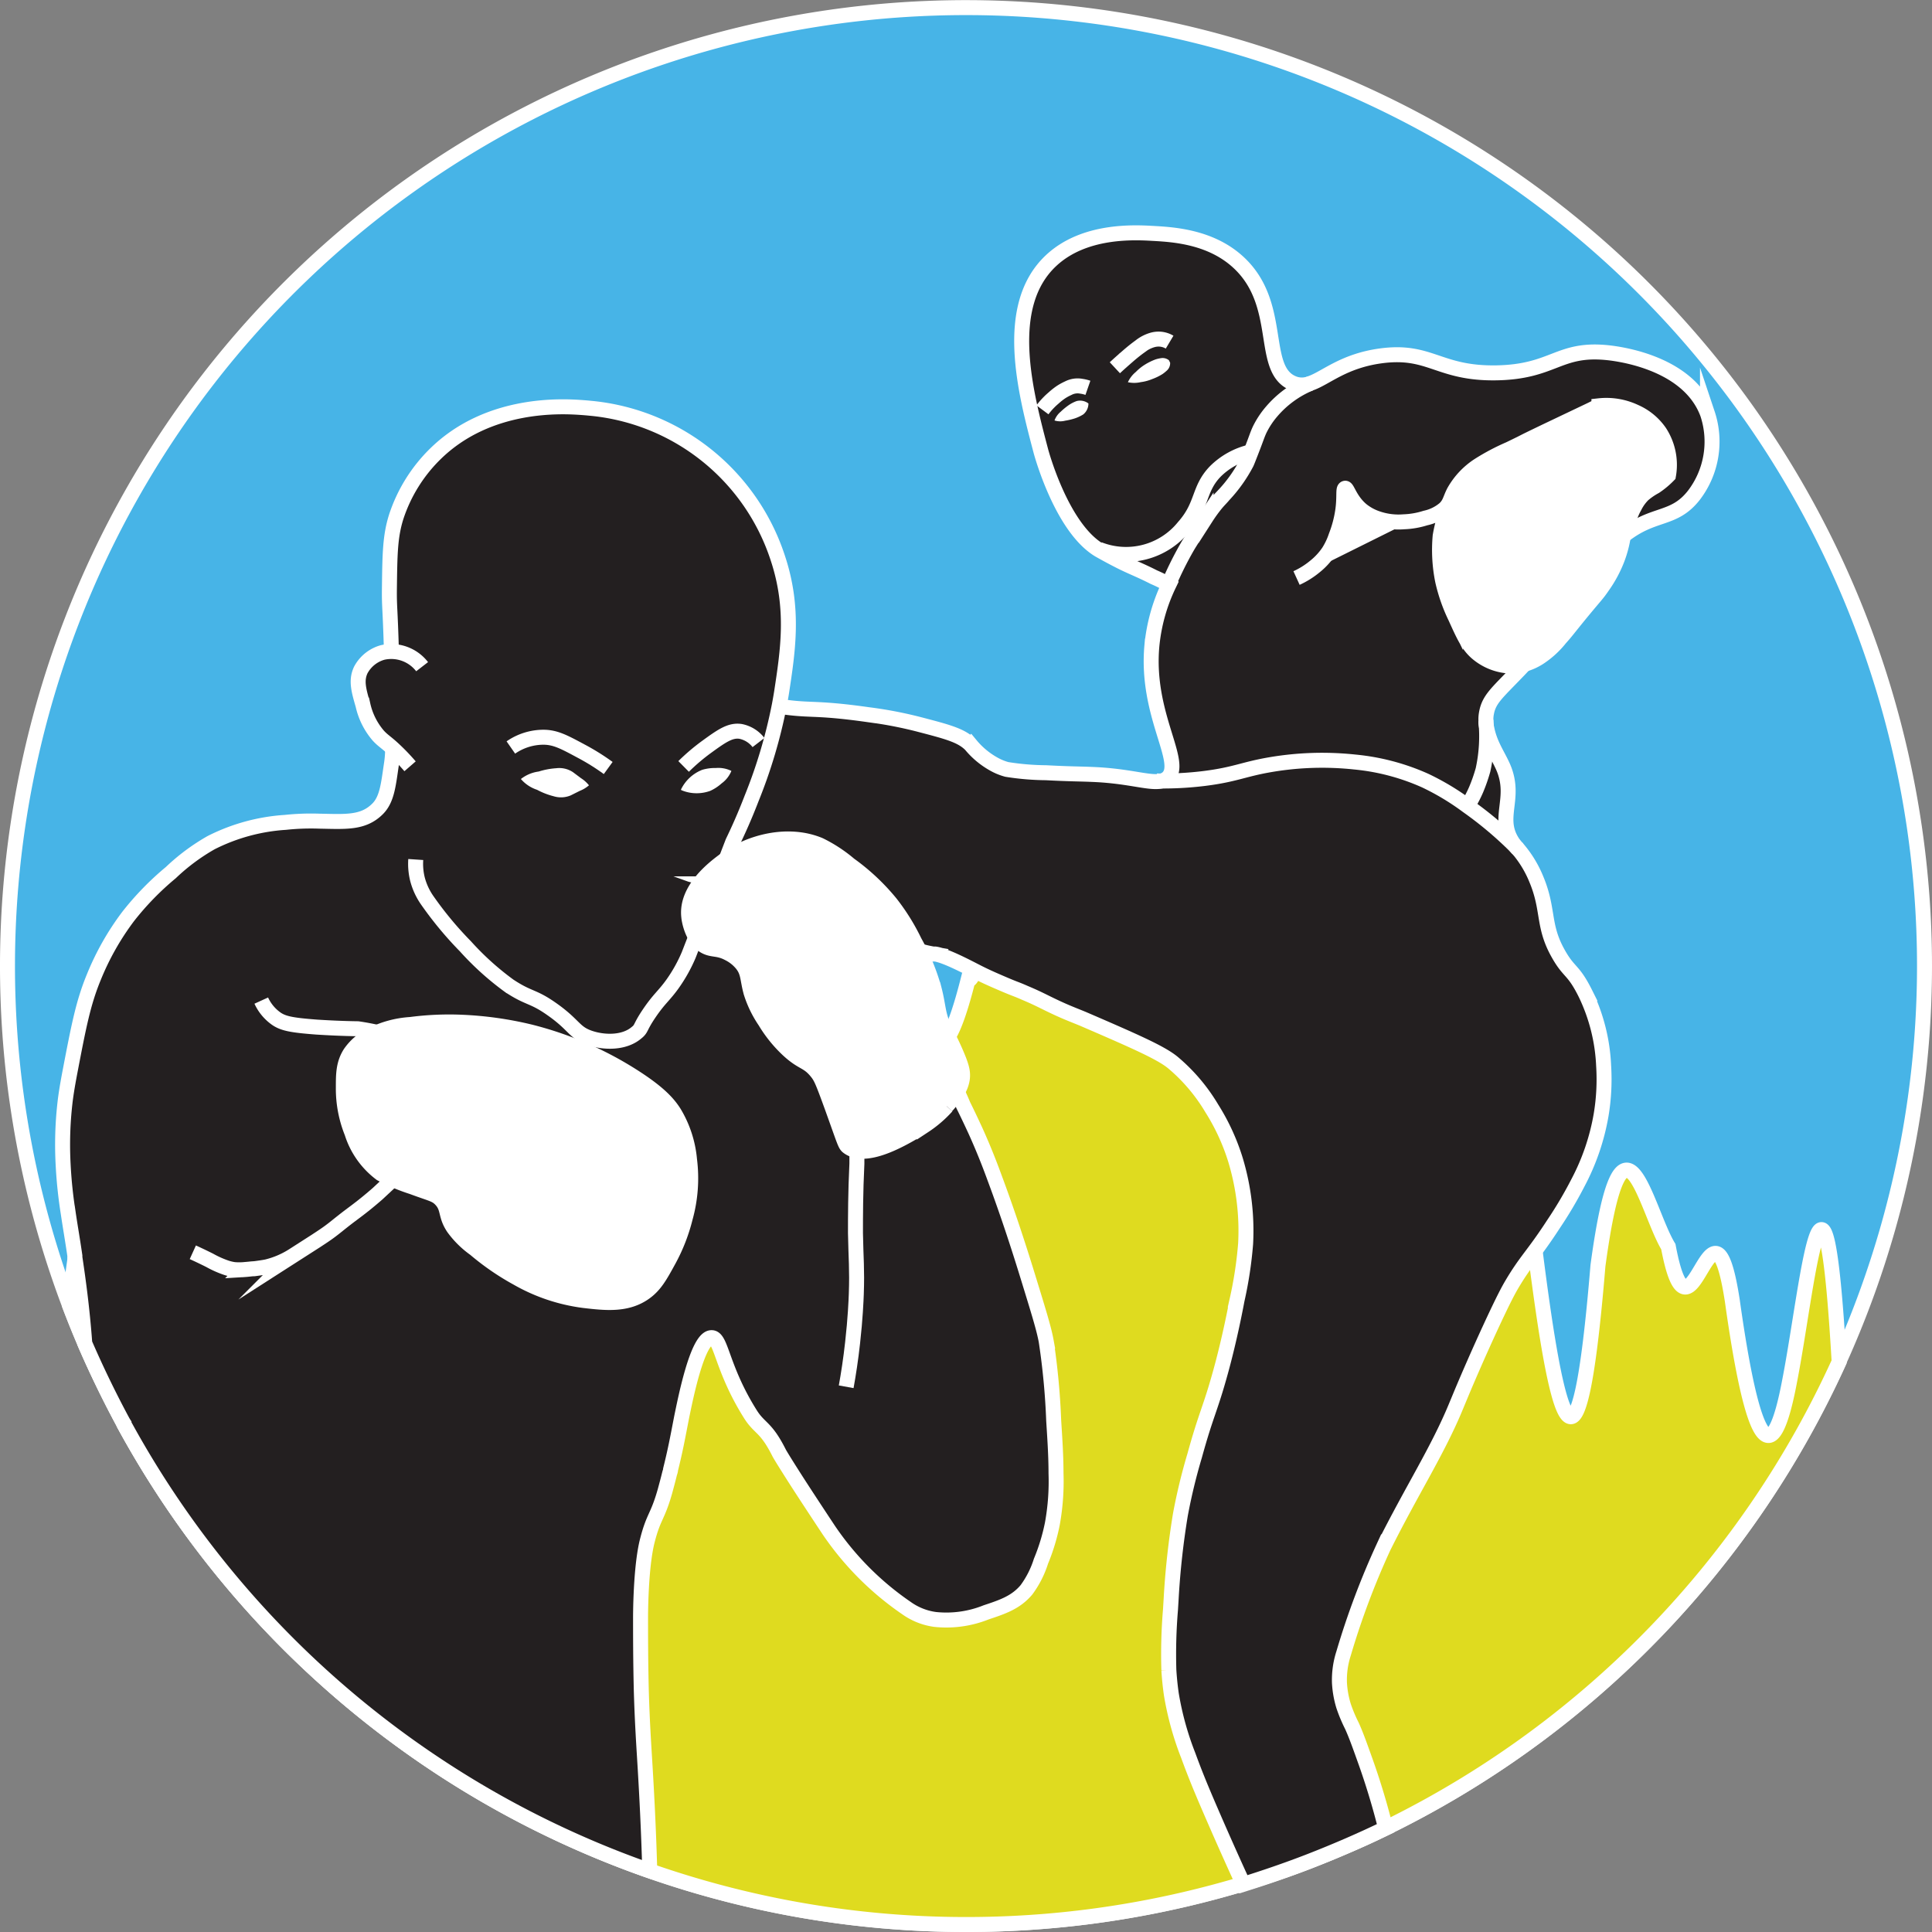<svg xmlns="http://www.w3.org/2000/svg" viewBox="0 0 258 258">
	<rect x="0" y="0" width="258" height="258" fill="#808080" stroke="none"/>
	<defs>
		<style>.cls-1{fill:#47b4e7;}.cls-1,.cls-2,.cls-3,.cls-4,.cls-6{stroke:#fff;stroke-miterlimit:10;stroke-width:2px;}.cls-2{fill:#dfdb1f;}.cls-3{fill:#231f20;}.cls-4{fill:none;}.cls-5,.cls-6{fill:#fff;}</style>
	</defs>
	<g id="Circle">
		<path class="cls-1" d="M431,350.65a128.15,128.15,0,0,1-70.79,114.54l-1.15.56-1.64.79c-.66.31-1.32.62-2,.91l-.19.09-1.08.47c-1.7.74-3.48,1.48-5.33,2.19-1.1.43-2.19.83-3.26,1.2-1.83.64-3.67,1.25-5.53,1.8-1,.32-2.09.62-3.14.91a128,128,0,0,1-33.9,4.54q-3.69,0-7.32-.21a128,128,0,0,1-105.12-66.62.21.21,0,0,1,0-.06c-.11-.17-.2-.35-.3-.53q-2.67-5-4.9-10.15c-.73-1.7-1.42-3.41-2.08-5.15A128,128,0,1,1,431,350.65Z" transform="translate(-174 -221.65)"/>
		<path class="cls-2" d="M419.6,403.5a128.46,128.46,0,0,1-59.39,61.69l-1.15.56-1.64.79c-.66.31-1.32.62-2,.91l-.19.09-1.08.47c-1.7.74-3.48,1.48-5.33,2.19-1.1.43-2.19.83-3.26,1.2-1.83.64-3.67,1.25-5.53,1.8-1,.32-2.09.62-3.14.91a128,128,0,0,1-33.9,4.54q-3.69,0-7.32-.21a128,128,0,0,1-105.12-66.62.21.21,0,0,1,0-.06c-.11-.17-.2-.35-.3-.53q-2.67-5-4.9-10.15c-.73-1.7-1.42-3.41-2.08-5.15.25-2.5.51-4.59.76-6.31h0c.91-6,1.85-7.53,2.83-6.44,2,2.26,4.27,15.72,6.66,22.79,4.38-6.85,9.3-4.36,14.72-14.88.48-.92,1-1.94,1.44-3.08.17.95.35,1.86.52,2.73,4.47,22.29,9.26,20.06,14.32,2.6h0c1.12-3.85,2.25-8.44,3.39-13.67.17-.74.33-1.5.49-2.27.3-1.36.59-2.77.88-4.21,1.85-3.88,3.73-3.62,5.65-1.88,1.73,1.57,3.48,4.34,5.26,6.36,1.55,1.76,3.12,2.94,4.7,2.26l0,0a3.18,3.18,0,0,0,1-.67c1.3,8,2.61,6,3.93-1.94.12-.71.24-1.47.36-2.27.52-3.54,1.05-8,1.57-13a.69.69,0,0,0,.45,0,3.87,3.87,0,0,0,1.52-1.42c1.28-1.68,2.57-3.77,3.87-.15.06.17.12.35.18.55.41,0,.82-.54,1.23-1.33h0c.6-1.17,1.2-2.93,1.81-4.54,1-2.74,2.07-5,3.11-3.23.47-1.58.94-3.14,1.42-4.52.28-.83.56-1.59.85-2.26.8-1.93,1.62-3.07,2.44-2.67.52.25,1.05,1.14,1.57,2.87.18,1.1.37,2,.55,2.83.06.24.11.47.16.68,1,3.89,2,3.84,3,3.76s1.78-.15,2.67,2.37c.14,1.63.29,3.12.44,4.46h0c1.52,14.23,3.05,12.79,4.6,4.21.49-2.73,1-6.18,1.47-10.07,1.78-4.26,3.57,13.89,5.36,12.56.43-.31.84-1.68,1.27-4.65.36-2.19.73-4.18,1.09-5.95.18-.89.37-1.72.55-2.48.25-1,.49-1.93.74-2.71.53-1.65,1.05-2.71,1.58-3s.78-.11,1.18.51a.56.56,0,0,1,.05.08c.06.11.13.23.19.37a20.53,20.53,0,0,1,1.34,4.66c1.38,7.76,2.76,9.23,4.14,7.18.89-1.32,1.79-4.1,2.68-7.59.23,0,.46-.3.7-.79.06-.12.12-.26.18-.41,2-5,4-23.24,5.93-5.37,2.25-6.06,4.5-4.58,6.72-.27a9.85,9.85,0,0,1,.46-1.12h0c2.07-4.15,4.12,2.51,6.17,3.2,2.19,2.93,4.36-5.4,6.52,7.23.71,5.13,1.43-4.39,2.14-8.77.72,5.27,1.43-15.39,2.14-4.16a56.57,56.57,0,0,1,1-6.64c.77-3.09,1.54-2.27,2.3,1.94.29,1.61.59,3.73.88,6.32,1.4-2.5,2.79,2.59,4.17,7.92.69-9.81,1.38-2.77,2.07-1.35.68,19.64,1.37,17.33,2.05,13.61,1.36,10.29,2.71-10.75,4.05-2.93.38-2.49.75-4.7,1.13-6.26.89-3.71,1.77-3.74,2.65,5,0,.36.07.73.11,1.12s.07.82.11,1.25c0-.56.08-1.1.12-1.61v0c.17-2.42.35-4.34.53-5.83.77-6.54,1.53-5,2.3-2.14,1,15.48,1.95,8.31,2.91,5.25,1.93-4.49,3.83-.61,5.71,8.05,1.87-5.64,3.72-2.34,5.54,1,1.82.89,3.61.95,5.37,6.49.61,5.39,1.22,10.62,1.81,15.37l0,.26c2.88,22.66,5.66,34.39,8.36,1.74,3.27-24.19,6.4-7.47,9.4-2.54,3,15.95,5.84-10.3,8.54,7.19Q409.47,424.86,413,406C415.39,393.76,417.58,368.88,419.6,403.5Z" transform="translate(-174 -221.65)"/>
	</g>
	<g id="Human_2" data-name="Human 2">
		<path class="cls-3" d="M400.2,287.79c-2.69,3.44-5.35,2.2-9.39,5.4l-.6.5c-3.32,2.91-1.83,3.9-6.81,10-2.36,2.89-4.7,5.45-5.93,6.78h0c-.55.6-.88.93-.88.93-2.65,2.76-3.75,3.63-4.08,5.45a4.35,4.35,0,0,0-.08,1c0,.08,0,.18,0,.32v.06c.36,2.65,1.49,4,2.32,5.89,1.81,4.24-1,6.74,1.33,10.14l.21.28c.11.14.21.27.3.37a.34.34,0,0,1,.08.09c.11.11.17.19.19.2a14.91,14.91,0,0,1,2.32,3.91c1.64,3.94.84,6.06,2.76,9.62,1.59,2.94,2.07,2.17,3.78,5.6a24.57,24.57,0,0,1,2.43,9.65,28.86,28.86,0,0,1-.34,6.58,30.28,30.28,0,0,1-3.07,9,54.68,54.68,0,0,1-3.29,5.57c-2.69,4.14-3.64,4.79-5.57,8.06-.37.63-1,1.74-2.83,5.69-1.64,3.55-2.93,6.55-3.76,8.51l-.86,2.07c-2.44,5.92-5.88,11.18-9.67,18.78a104.85,104.85,0,0,0-5.34,14.22,11.52,11.52,0,0,0-.55,3.89,13,13,0,0,0,.55,3.11,20,20,0,0,0,1.12,2.67c.51,1.14.9,2.2,1.66,4.33.86,2.38,1.45,4.32,1.78,5.44.45,1.52.79,2.84,1.06,3.89-3.12,1.51-6.53,3-10.23,4.44-3.05,1.18-6,2.18-8.77,3.05-1.78-3.88-3.22-7.15-4.28-9.6-1.34-3.09-2.17-5.11-3.08-7.6a40.35,40.35,0,0,1-2.26-8.18c-.19-1.31-.28-2.44-.33-3.22a71.47,71.47,0,0,1,.22-8.11c.05-.85.08-1.28.11-1.85a105.61,105.61,0,0,1,1.21-10.8,76.29,76.29,0,0,1,1.91-7.9c1.56-5.66,2.05-6.05,3.48-11.25.28-1,1.27-4.69,2.18-9.53a53.56,53.56,0,0,0,1.14-7.5A32.75,32.75,0,0,0,339,376.58a28.75,28.75,0,0,0-3.18-6.92,24,24,0,0,0-5.22-6.14c-1.6-1.3-5-2.8-11.93-5.79-1-.42-2-.78-3.51-1.48-1.77-.82-2.34-1.19-4.27-2-1.24-.55-1.26-.49-2.8-1.15-1.33-.57-2.33-1-3.57-1.63s-4.19-2.21-5.63-2.42l-.28,0a16.78,16.78,0,0,1-1.92-.45,18.77,18.77,0,0,1-3-1.29c-.68-.32-3.16-1.5-6-2.55s-3.16-1-12.6-3.75c-3.26-1-4.3-1.3-5.27-1.68a23.62,23.62,0,0,1-4.73-2.29c-1.76-1.15-3.36-2.19-4.41-4.1-1.48-2.67-1-5.45-.69-7.29a14,14,0,0,1,4-7.8,11.26,11.26,0,0,1,4.34-2.75c2.71-.88,4.27,0,8.93.74,5.12.87,4.91.15,12.7,1.25a54.53,54.53,0,0,1,6.67,1.27c3.83,1,5.74,1.48,7,2.76a10.83,10.83,0,0,0,3,2.52,7.62,7.62,0,0,0,1.82.76,34.78,34.78,0,0,0,5.23.44c3.16.17,4.41.15,6.22.23,6,.24,8.59,1.7,10,.47,2.33-2.07-2.91-8.33-2.08-17.62a24.08,24.08,0,0,1,2.28-8.19c-.44-.25-1.11-.62-2-1-1.71-.87-2.59-1.19-4.05-1.89,0,0-1.43-.69-3.31-1.76C315.68,292,313,281.89,313,281.89c-2.09-7.92-5.12-19.37,1.36-25.44,4.43-4.15,11.16-3.77,13.62-3.63,2.69.15,7.74.44,11.45,3.91,6,5.6,2.78,14.16,7.18,16.07a3.07,3.07,0,0,0,2.36.05c2.07-.7,4.4-3,9.45-3.68,6.62-.88,7.67,2.41,15.44,2.27,7.55-.14,8.22-3.28,14.54-2.72,1.17.1,11,1.11,13.62,8.17A11.79,11.79,0,0,1,400.2,287.79Z" transform="translate(-174 -221.65)"/>
		<g id="Body_Parts" data-name="Body Parts">
			<path class="cls-4" d="M322.88,270.76c.71-.66,1.32-1.19,1.78-1.59s1-.84,1.57-1.25a4.74,4.74,0,0,1,1.63-.86,3,3,0,0,1,1.07-.12,2.9,2.9,0,0,1,1.26.4" transform="translate(-174 -221.65)"/>
			<path class="cls-4" d="M313.21,276.38a9.32,9.32,0,0,1,.86-1c.27-.28.5-.47.67-.62a8.71,8.71,0,0,1,1-.78,7.47,7.47,0,0,1,.93-.5,2.7,2.7,0,0,1,1.74-.25,4.62,4.62,0,0,1,.87.21" transform="translate(-174 -221.65)"/>
			<path class="cls-5" d="M314.82,277.8a2.71,2.71,0,0,1,.83-1.17,8.72,8.72,0,0,1,1-.83,4.61,4.61,0,0,1,1.12-.59,1.83,1.83,0,0,1,1.58.32,1.87,1.87,0,0,1-.69,1.46,5.26,5.26,0,0,1-1.15.54,8.71,8.71,0,0,1-1.27.3A2.59,2.59,0,0,1,314.82,277.8Z" transform="translate(-174 -221.65)"/>
			<path class="cls-5" d="M324.62,272.69a3.86,3.86,0,0,1,1.06-1.37,6.31,6.31,0,0,1,1.25-1,7.87,7.87,0,0,1,1.4-.68,4.79,4.79,0,0,1,.77-.17,1.33,1.33,0,0,1,1,.29l.16.33a1.32,1.32,0,0,1-.39,1,5.79,5.79,0,0,1-.61.5,7.16,7.16,0,0,1-1.39.68,6,6,0,0,1-1.53.41A3.88,3.88,0,0,1,324.62,272.69Z" transform="translate(-174 -221.65)"/>
			<path class="cls-6" d="M347.14,298.84a11,11,0,0,0,2.42-1.51,9,9,0,0,0,1.86-2,9.6,9.6,0,0,0,1-2.12,15.29,15.29,0,0,0,.91-3.52c.23-1.78,0-2.77.3-2.84s.64,1.58,2.21,2.9a6.81,6.81,0,0,0,2.22,1.18,8.66,8.66,0,0,0,3.4.4,10.74,10.74,0,0,0,2.89-.5,5.86,5.86,0,0,0,2.56-1.25c.73-.7.72-1.24,1.25-2.27a10.06,10.06,0,0,1,3.3-3.52,29,29,0,0,1,4.08-2.16c3.13-1.51.58-.32,4.8-2.35l6.13-2.92,1.05-.52a9,9,0,0,1,4.82.8,7.78,7.78,0,0,1,3.3,2.72,8,8,0,0,1,1.17,5.77,11.22,11.22,0,0,1-1.79,1.49,8.89,8.89,0,0,0-1.59,1.09,6,6,0,0,0-1.14,1.58,8.58,8.58,0,0,0-.73,1.71c-.26.72-.51,1.45-.77,2.16a15.1,15.1,0,0,1-.83,3.17,16.64,16.64,0,0,1-2,3.69c-.75,1.1-.83,1.05-3.24,4-1.35,1.66-1.58,2-2.38,2.89a12,12,0,0,1-2.79,2.55,7.4,7.4,0,0,1-2.12.94h0a5.31,5.31,0,0,1-1,.19,7.34,7.34,0,0,1-5.22-1.76c-1.15-1-1.71-2.21-2.84-4.71a22.48,22.48,0,0,1-1.72-4.9,20.81,20.81,0,0,1-.33-6v0c.06-.33.14-.84.41-1.87.33-1.21.73-2.33.84-2.67" transform="translate(-174 -221.65)"/>
			<path class="cls-4" d="M372.42,317.85a20.93,20.93,0,0,1-.38,6.62,22.11,22.11,0,0,1-.91,2.61,16.41,16.41,0,0,1-1.16,2.21" transform="translate(-174 -221.65)"/>
			<path class="cls-4" d="M328.48,325.94a45.2,45.2,0,0,0,6.4-.34c4.1-.52,5.19-1.23,8.79-1.84a41,41,0,0,1,11.25-.35,29.84,29.84,0,0,1,9.42,2.49,33.71,33.71,0,0,1,5.63,3.39A49.82,49.82,0,0,1,376.7,335" transform="translate(-174 -221.65)"/>
			<path class="cls-4" d="M330.07,299.65a46.34,46.34,0,0,1,2.49-5c.36-.62,1.07-1.71,2.5-3.89a20.47,20.47,0,0,1,1.34-1.85c.42-.5.67-.72,1-1.12a19.4,19.4,0,0,0,3.07-4.31c.09-.19.26-.63.6-1.5.74-1.9.82-2.25,1.14-2.94a11.42,11.42,0,0,1,1.61-2.44,13.69,13.69,0,0,1,5.14-3.74" transform="translate(-174 -221.65)"/>
			<path class="cls-4" d="M320.75,295a9.89,9.89,0,0,0,11.33-3c2.59-2.92,1.91-5,4.2-7.38a9.85,9.85,0,0,1,4.81-2.64" transform="translate(-174 -221.65)"/>
		</g>
	</g>
	<g id="Human_1" data-name="Human 1">
		<path class="cls-3" d="M314.53,425.14a26.6,26.6,0,0,1-1.52,5,13,13,0,0,1-1.94,3.82c-1.41,1.67-3.14,2.26-5.37,3a14.27,14.27,0,0,1-6.83.95,8.53,8.53,0,0,1-3.84-1.53,39.42,39.42,0,0,1-10.34-10.38c-2.41-3.64-3.95-6-4.95-7.58-1.38-2.17-1.67-2.7-1.67-2.7-1.81-3.62-2.61-3.22-3.88-5.25-3.85-6.13-3.85-10.21-5.17-10.19-1.92,0-3.56,8.56-4,10.65-.61,3.17-.85,4.44-1.47,6.95,0,.18-.08.36-.13.54-.19.78-.4,1.56-.62,2.37-1,3.52-1.51,3.3-2.35,6.58-.93,3.61-.91,10.31-.91,10.31,0,2.28,0,5.66.1,9.76.13,4.4.34,7.36.52,10.38.2,3.39.45,8,.61,13.65a128.17,128.17,0,0,1-70.25-59.7.21.21,0,0,1,0-.06c-.11-.17-.2-.35-.3-.53q-2.67-5-4.9-10.15c-.34-4.71-.92-8.8-1.32-11.46h0l0-.21c-.33-2.27-.64-4-.89-5.72a60.71,60.71,0,0,1-.68-6.49,49.42,49.42,0,0,1,.25-8.26c.09-.77.24-1.87.66-4.08,1.18-6.16,1.77-9.24,3.2-12.7a35.77,35.77,0,0,1,4.57-8.07,38.24,38.24,0,0,1,5.7-5.86,27.42,27.42,0,0,1,5.38-4,25.54,25.54,0,0,1,9.92-2.71,32.25,32.25,0,0,1,4.57-.16c3.45.06,5.84.29,7.77-1.67,1.25-1.27,1.42-3.24,1.82-5.93a13.36,13.36,0,0,0,.16-2.22c0-1,0-2.32-.05-4.65-.09-5.93,0-4-.11-6.84,0-.51,0-1,0-1.42-.17-5.92-.29-5.78-.27-8.17.06-4.73.08-7.1.91-9.74a20.83,20.83,0,0,1,5.34-8.52c7.09-6.85,16.89-6.26,19.43-6.08.71.05,1.25.11,1.57.14a29.18,29.18,0,0,1,24.66,20.09c2.18,6.66,1.31,12.24.46,17.82q-.14.87-.3,1.71a68,68,0,0,1-3.7,12.44c-.93,2.42-1.83,4.4-2.52,5.82l-.86,2.23v0l-1.1,2.86-.19.5a64.2,64.2,0,0,1,18.27,10.15c.54.44,1.09.9,1.62,1.37s1.25,1.12,1.86,1.72a48.75,48.75,0,0,1,8,10l.28.49c.7,1.19,1.32,2.38,1.88,3.55l.24.51v0c.28.59.54,1.17.78,1.76.44.88,1,2.05,1.64,3.44,1.12,2.48,1.92,4.55,2.57,6.33,1.15,3.09,2.62,7.27,4.43,13.16,1.41,4.59,2.13,6.89,2.44,8.59a94.69,94.69,0,0,1,1,10.6c.19,2.95.3,4.79.31,6.84v.18A31.69,31.69,0,0,1,314.53,425.14Z" transform="translate(-174 -221.65)"/>
		<path class="cls-3" d="M269.62,339.76l-2.71,7-.94,2.42a20.4,20.4,0,0,1-2.17,3.88c-1.15,1.6-1.76,1.94-3.08,3.88s-1,2.06-1.72,2.62c-1.66,1.42-4.37,1.34-6.27.69-2.07-.71-2-1.7-5-3.81-2.61-1.85-3.05-1.37-5.74-3.15a37.77,37.77,0,0,1-5.83-5.26A47.89,47.89,0,0,1,231,341.8a8.86,8.86,0,0,1-1.25-2.74,8.55,8.55,0,0,1-.23-2.63" transform="translate(-174 -221.65)"/>
		<g id="Body_Parts-2" data-name="Body Parts">
			<path class="cls-4" d="M242.22,321.47a7.65,7.65,0,0,1,4.34-1.37c1.6,0,2.79.64,5,1.83a30.06,30.06,0,0,1,3.66,2.28" transform="translate(-174 -221.65)"/>
			<path class="cls-4" d="M265.29,324a27,27,0,0,1,3-2.56c2.09-1.52,3.23-2.32,4.6-2.12a4,4,0,0,1,2.4,1.49" transform="translate(-174 -221.65)"/>
			<path class="cls-4" d="M287,406.84c.3-1.65.61-3.64.86-5.91.36-3.19.46-5.64.49-6.46.12-3.36-.05-4.7-.11-8.15,0-2.18,0-5.36.19-9.28V358.12" transform="translate(-174 -221.65)"/>
			<g id="Ear">
				<path class="cls-3" d="M230.37,310.68a5.21,5.21,0,0,0-5.27-1.9,4.75,4.75,0,0,0-2.92,2.34c-.66,1.39-.28,2.71.29,4.68a9.42,9.42,0,0,0,2.05,4.09c.7.76,1.1.88,2.44,2.18.8.77,1.4,1.45,1.8,1.91" transform="translate(-174 -221.65)"/>
			</g>
			<path class="cls-4" d="M208.89,355.27a6,6,0,0,0,1.82,2.28c1,.78,2.17,1,5.6,1.26,1.45.09,3.31.19,5.48.22a37,37,0,0,1,17.86,7.83l-15.24,14.21c-.93.81-1.72,1.45-2.28,1.88-.95.74-1.19.88-2.4,1.83-.87.69-1,.81-1.6,1.26s-1.11.78-1.93,1.32l-3.12,2a11.65,11.65,0,0,1-3.45,1.46c-.33.07-1,.17-1.69.26-.36,0-.8.08-1.31.11a7.75,7.75,0,0,1-1.37,0,6.14,6.14,0,0,1-1-.23,13.21,13.21,0,0,1-2.25-1c-.52-.26-1.29-.64-2.26-1.08" transform="translate(-174 -221.65)"/>
			<path class="cls-6" d="M228.83,358.46a39.64,39.64,0,0,1,6.85-.3,47.28,47.28,0,0,1,9.13,1.29,46.75,46.75,0,0,1,13.85,6c3.46,2.22,4.63,3.63,5.37,4.79a14.72,14.72,0,0,1,2.05,6.28,19.68,19.68,0,0,1-.57,7.77,23.72,23.72,0,0,1-2.17,5.59c-1.17,2.14-1.86,3.4-3.23,4.38-2.42,1.73-5.31,1.39-8.14,1.06a24.09,24.09,0,0,1-8.91-3,33.89,33.89,0,0,1-5.65-3.89,12.43,12.43,0,0,1-2.84-2.8c-1.16-1.71-.62-2.63-1.7-3.77-.69-.74-1.22-.74-3.82-1.71a25.35,25.35,0,0,1-4.18-1.76,10.93,10.93,0,0,1-3.88-5.48,15.76,15.76,0,0,1-1.14-6.05c0-1.72,0-3.14.91-4.57a7.16,7.16,0,0,1,2.81-2.4A13.47,13.47,0,0,1,228.83,358.46Z" transform="translate(-174 -221.65)"/>
			<path class="cls-6" d="M300.41,369.36a12.29,12.29,0,0,0,1.41-1.88,4.37,4.37,0,0,0,.68-1.71c.15-1-.1-1.83-1-3.88-.74-1.64-1-2.05-1.37-2.86-.93-2-.77-2.91-1.37-5.25a28.59,28.59,0,0,0-2.63-6.39,28.08,28.08,0,0,0-3.2-5.14,28.63,28.63,0,0,0-5.48-5.14,19.13,19.13,0,0,0-4-2.62c-4.2-1.75-9.4-.48-12.9,2.17-1.15.87-5,3.76-4.57,7.42,0,.16.37,3.06,2.28,4,.95.47,1.68.16,3.09.92a5.44,5.44,0,0,1,1.71,1.37c.92,1.14.72,2,1.24,3.85a14.58,14.58,0,0,0,1.86,3.82,17.63,17.63,0,0,0,3,3.74c2,1.88,2.63,1.47,3.88,3,.57.69.8,1.21,2.06,4.68,1.76,4.88,1.74,5.06,2.17,5.37,2.54,1.85,7.72-1.35,10.16-2.85a15.5,15.5,0,0,0,3-2.58" transform="translate(-174 -221.65)"/>
		</g>
		<path class="cls-5" d="M243.56,325.68a4.88,4.88,0,0,1,2.38-1,9.85,9.85,0,0,1,2.33-.44,3.3,3.3,0,0,1,2.25.53l1.07.8a4.38,4.38,0,0,1,1.06.95,4.24,4.24,0,0,1-1.22.74l-1.2.6a3.34,3.34,0,0,1-2.3.12,9.71,9.71,0,0,1-2.21-.86A4.83,4.83,0,0,1,243.56,325.68Z" transform="translate(-174 -221.65)"/>
		<path class="cls-5" d="M264.94,327.08a5.31,5.31,0,0,1,2.84-2.63,6,6,0,0,1,1.82-.24,3.91,3.91,0,0,1,2.07.39,3.84,3.84,0,0,1-1.3,1.66,6,6,0,0,1-1.52,1,5.32,5.32,0,0,1-1.8.32,5.21,5.21,0,0,1-2.08-.42Z" transform="translate(-174 -221.65)"/>
	</g>
</svg>